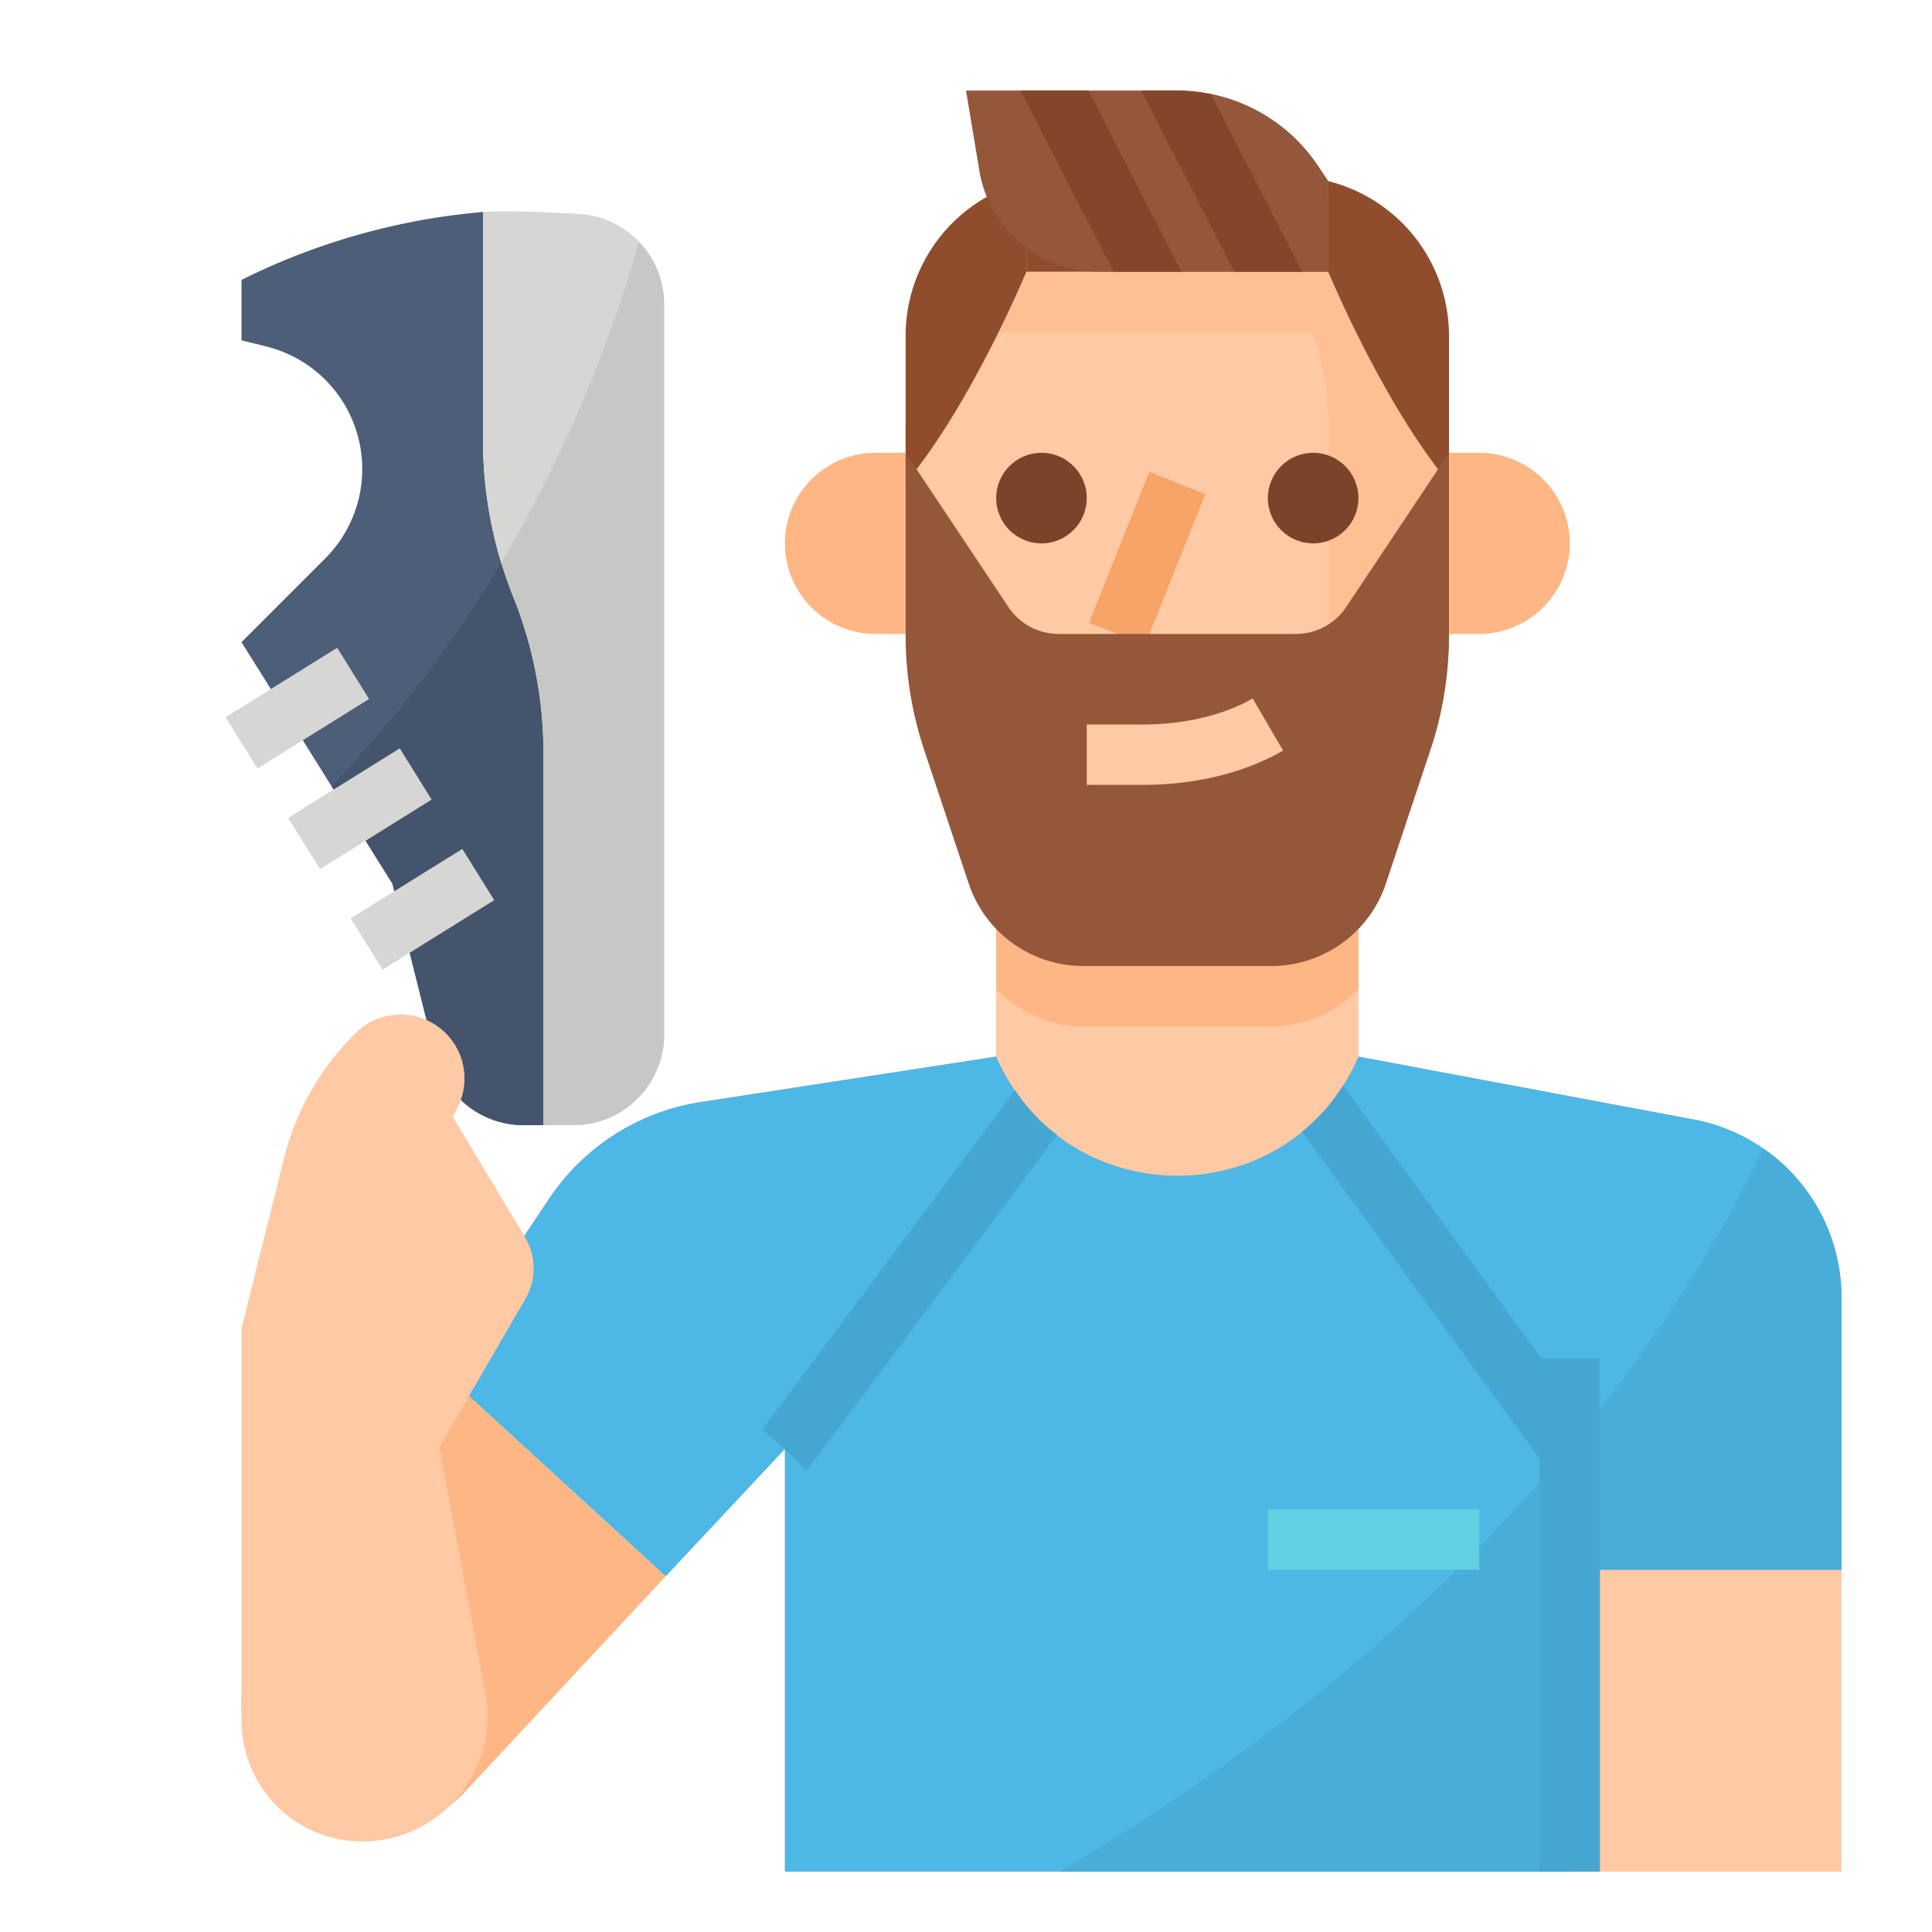 <svg xmlns="http://www.w3.org/2000/svg" viewBox="0 0 512 512"><title>running-man-lifestyle-avatar</title><g id="Flat"><path d="M69.99,432a34.279,34.279,0,0,0,52.53,43.6l53.9-57.876-60.654-55.59Z" style="fill:#feb784"/><path d="M448.846,296.659,360,280V208H264v72l-78.294,12.045a59.136,59.136,0,0,0-40.164,25.574L115.767,362.13l60.654,55.59L208,384V496H488V343.836A48,48,0,0,0,448.846,296.659Z" style="fill:#fec9a3"/><path d="M287.064,272h49.872A31.934,31.934,0,0,0,360,262.1V208H264v54.1A31.935,31.935,0,0,0,287.064,272Z" style="fill:#feb784"/><path d="M392,120h-8v48h8a24,24,0,0,0,0-48Z" style="fill:#feb784"/><path d="M232.4,120H232a24,24,0,0,0,0,48l8,0V120Z" style="fill:#feb784"/><path d="M384,112v56a72,72,0,0,1-144,0V112a72,72,0,0,1,144,0Z" style="fill:#fec9a3"/><path d="M384,112v56a72.027,72.027,0,0,1-46.52,67.36A71.632,71.632,0,0,0,352,192V112a72.062,72.062,0,0,0-56-70.22A72.715,72.715,0,0,1,312,40a72.006,72.006,0,0,1,72,72Z" style="fill:#fec093"/><rect x="264" y="72" width="88" height="16" style="fill:#fec093"/><rect x="282.459" y="139.999" width="43.081" height="16.002" transform="translate(53.765 375.382) rotate(-68.219)" style="fill:#f7a468"/><path d="M384,128h0V88.985A42.246,42.246,0,0,0,352,48h0V72S366.463,106.956,384,128Z" style="fill:#8f4d2e"/><path d="M240,128h0V88.985A42.246,42.246,0,0,1,272,48h0V72S257.537,106.956,240,128Z" style="fill:#8f4d2e"/><rect x="272" y="48" width="80" height="24" style="fill:#8f4d2e"/><path d="M352,48V72H291.108a32,32,0,0,1-31.565-26.739L256,24h56a44.846,44.846,0,0,1,37.313,19.969Z" style="fill:#95573a"/><path d="M488,343.84V416H416v80H208V384l-.47.5-31.109,33.22-60.654-55.59,29.773-44.51a59.088,59.088,0,0,1,40.17-25.57L264,280a52.857,52.857,0,0,0,9.79,15.06c20.48,22.24,56.94,22.05,77.09-.67A53.122,53.122,0,0,0,360,280l88.85,16.66A48,48,0,0,1,488,343.84Z" style="fill:#4db7e5"/><path d="M488,343.84V416H416v80H280.81c67.21-39.48,141.77-100.64,186.64-191.54A47.98,47.98,0,0,1,488,343.84Z" style="fill:#48add9"/><path d="M144,199.72v98.46h-5.26A24,24,0,0,1,115.46,280L104,234.18,87.84,208.33,64,170.18l22.2-22.2A33.475,33.475,0,0,0,70.65,91.84L64,90.18v-16a177.045,177.045,0,0,1,64-18v60.45a111.946,111.946,0,0,0,4.84,32.54q1.38,4.56,3.16,9.01A111.935,111.935,0,0,1,144,199.72Z" style="fill:#4d5e78"/><path d="M176,80.65V274.18a24.006,24.006,0,0,1-24,24h-8V199.72a108.177,108.177,0,0,0-7.73-40.87q-1.935-4.77-3.43-9.68A111.9,111.9,0,0,1,128,116.63V56.18c4.87-.42,15.38-.04,25.33.5A24,24,0,0,1,176,80.65Z" style="fill:#d6d6d4"/><path d="M144,199.72v98.46h-5.26A24,24,0,0,1,115.46,280L104,234.18,87.84,208.33a324.108,324.108,0,0,0,45-59.16q1.38,4.56,3.16,9.01A111.935,111.935,0,0,1,144,199.72Z" style="fill:#44546c"/><path d="M176,80.65V274.18a24.006,24.006,0,0,1-24,24h-8V199.72a108.177,108.177,0,0,0-7.73-40.87q-1.935-4.77-3.43-9.68a363.492,363.492,0,0,0,36.5-85.12A23.966,23.966,0,0,1,176,80.65Z" style="fill:#c7c7c5"/><rect x="94.539" y="232.972" width="34.841" height="15.994" transform="translate(-110.44 95.574) rotate(-31.905)" style="fill:#d6d6d4"/><rect x="77.957" y="206.323" width="34.841" height="15.994" transform="translate(-98.861 82.785) rotate(-31.905)" style="fill:#d6d6d4"/><rect x="61.371" y="179.667" width="34.841" height="15.994" transform="translate(-87.278 69.992) rotate(-31.905)" style="fill:#d6d6d4"/><path d="M120,296l19.142,31.9a16,16,0,0,1,.119,16.262L116.414,383.54l12.214,65.145A33.2,33.2,0,0,1,96,488h0a32,32,0,0,1-32-32V352l11.256-45.026a70.615,70.615,0,0,1,18.574-32.8l.291-.291a16.957,16.957,0,0,1,21.432-2.177l0,0a16.942,16.942,0,0,1,5.756,21.673Z" style="fill:#fec9a3"/><rect x="336" y="400" width="56" height="16" style="fill:#60d1e0"/><circle cx="348" cy="132" r="12" style="fill:#7a432a"/><circle cx="276" cy="132" r="12" style="fill:#7a432a"/><path d="M384,120v48.424a96,96,0,0,1-4.927,30.359l-11.78,35.339A32,32,0,0,1,336.935,256H287.064a32,32,0,0,1-30.358-21.881l-11.78-35.34A96,96,0,0,1,240,168.422V120l27.25,40.878A16,16,0,0,0,280.563,168h62.874a16,16,0,0,0,13.313-7.125Z" style="fill:#95573a"/><path d="M302.891,208H288V192h14.891c10.957,0,21.554-2.516,29.078-6.906l8.062,13.812C329.988,204.773,316.8,208,302.891,208Z" style="fill:#fec9a3"/><path d="M312,24h-9.565l24.686,48h17.987L320.925,24.978A44.626,44.626,0,0,0,312,24Z" style="fill:#82462a"/><polygon points="270.435 24 295.121 72 313.108 72 288.422 24 270.435 24" style="fill:#82462a"/><path d="M280.114,300.758a50.191,50.191,0,0,1-6.328-5.7,54.584,54.584,0,0,1-4.8-6.136c-27.3,36.74-64.756,87.07-67.054,89.878L208,384h0l5.664,5.648C214.171,389.141,215.337,387.967,280.114,300.758Z" style="fill:#45a7d1"/><path d="M422.473,379.3l-66.521-91.64a53.1,53.1,0,0,1-5.07,6.731,50.232,50.232,0,0,1-5.824,5.5L409.527,388.7Z" style="fill:#45a7d1"/><rect x="408" y="360" width="16" height="136" style="fill:#45a7d1"/></g></svg>